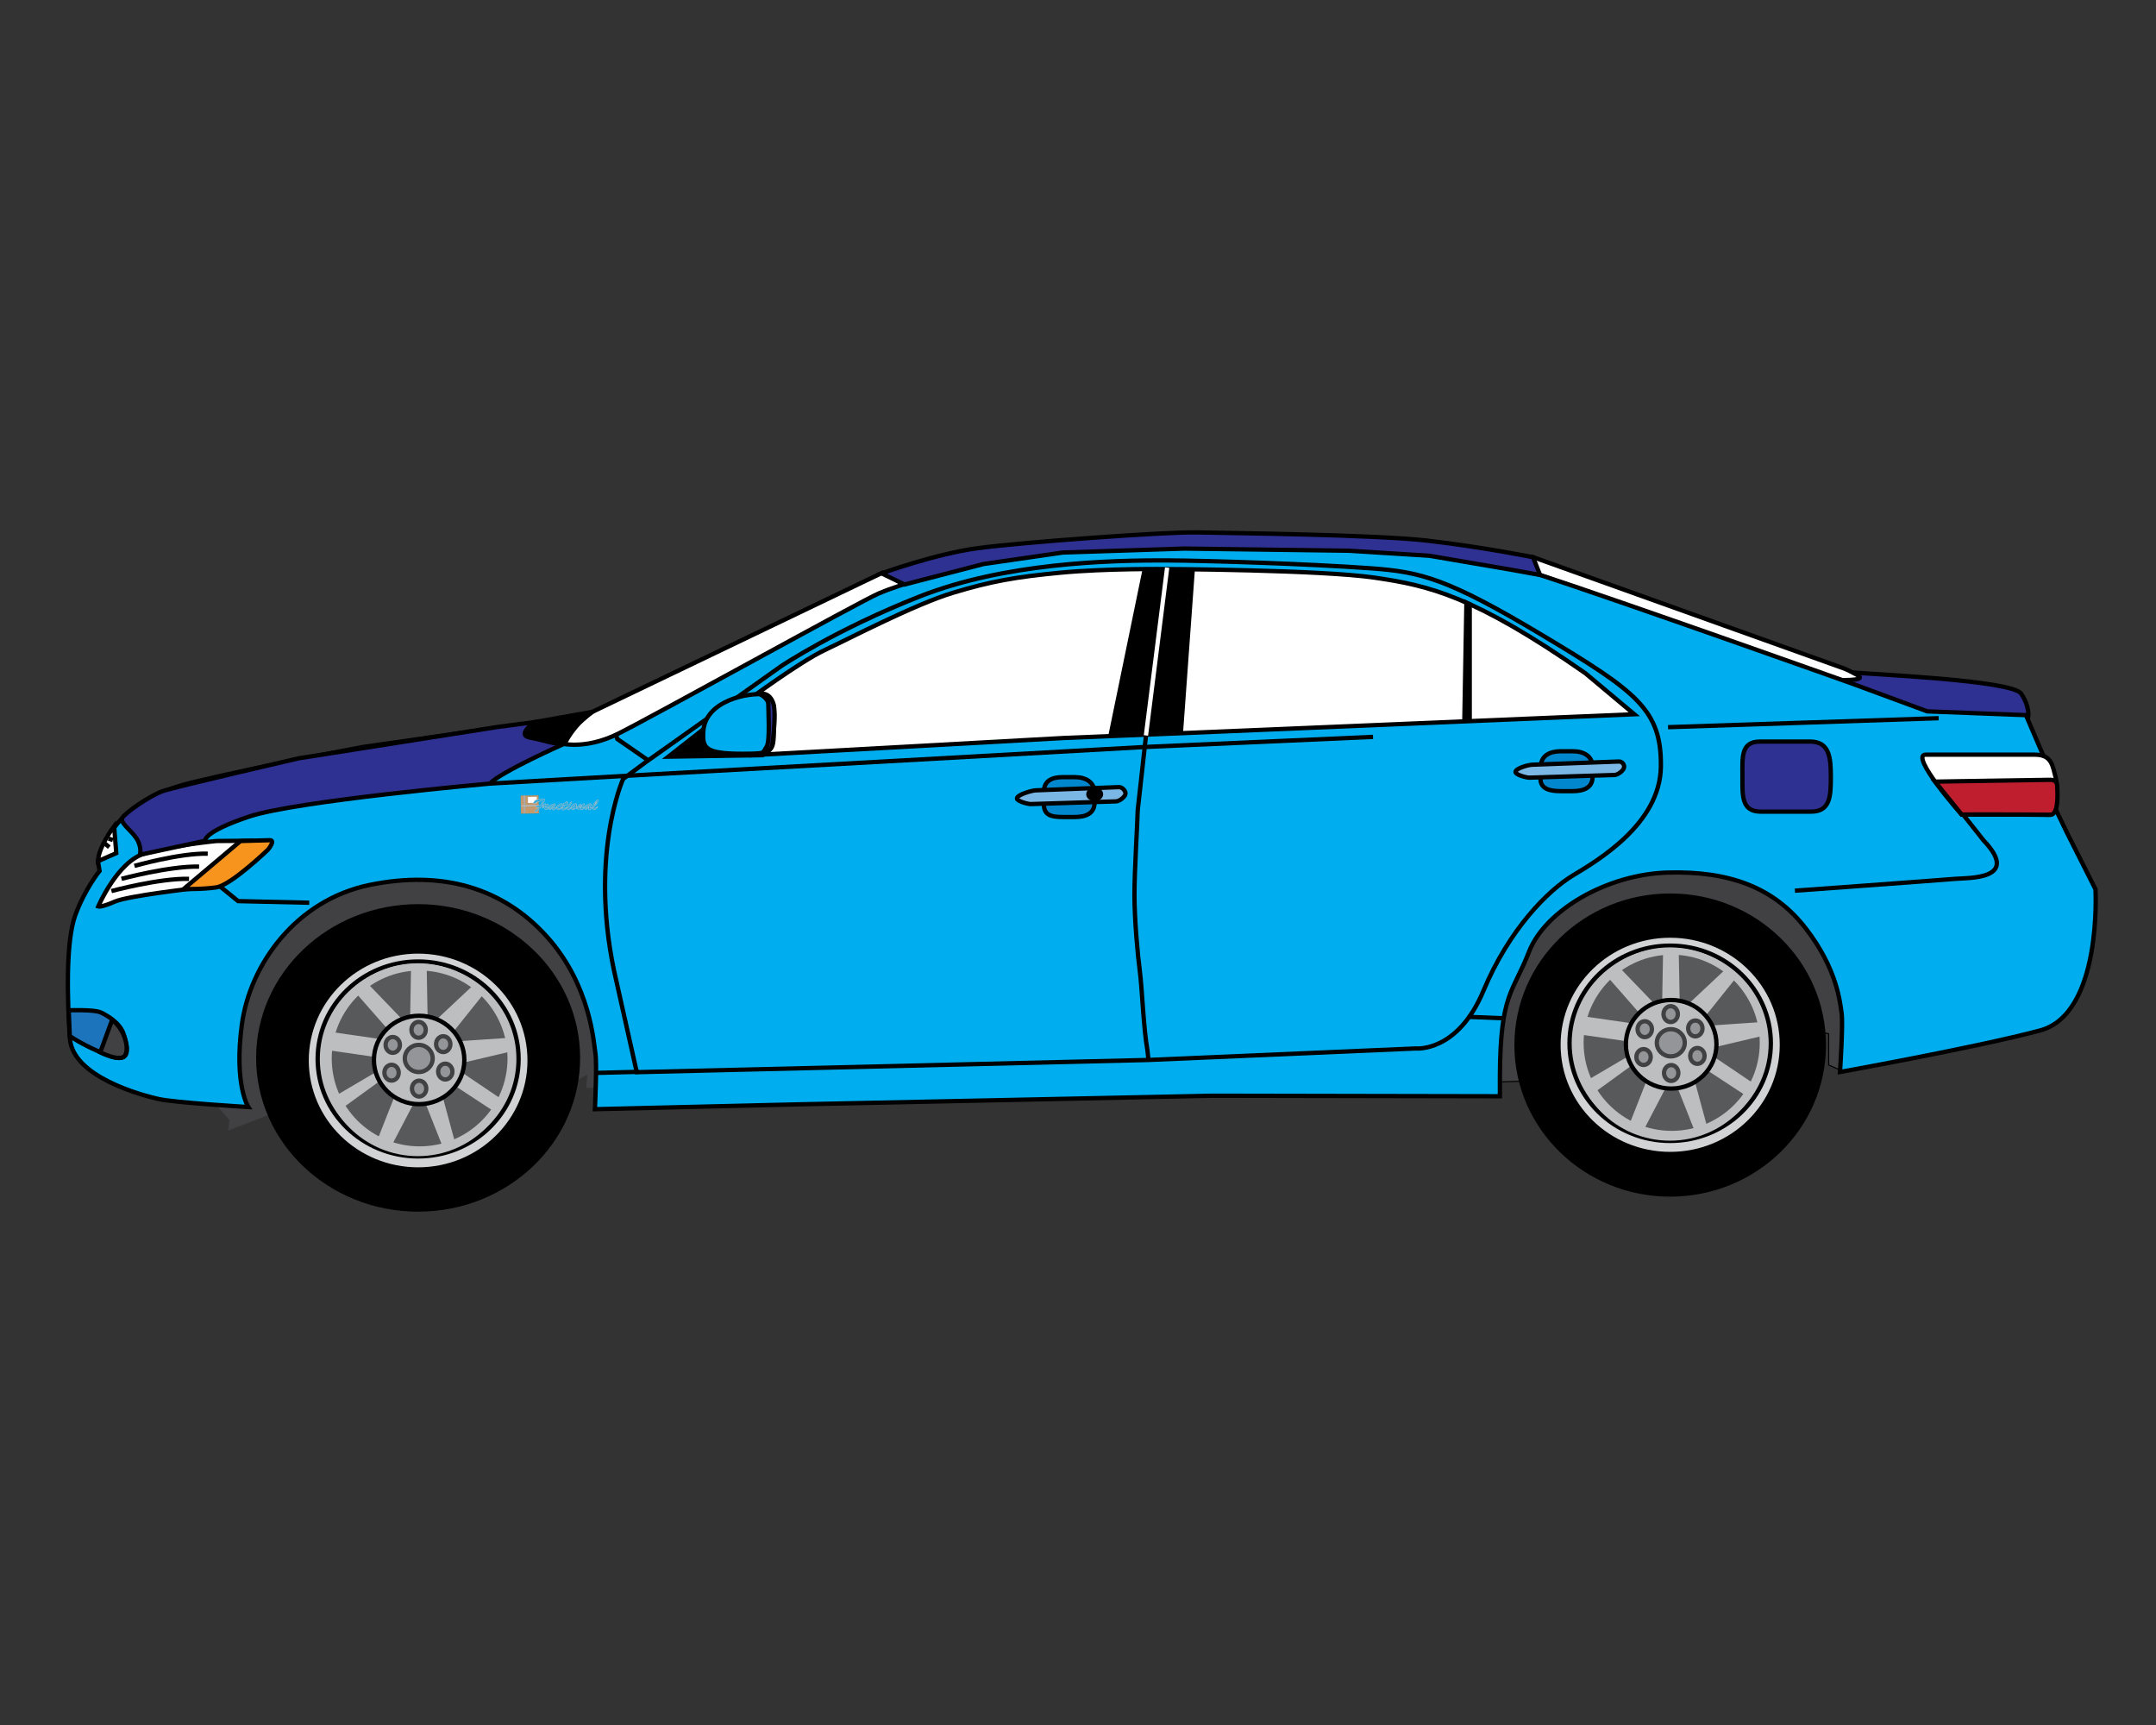<?xml version="1.0" encoding="utf-8"?>
<!-- Generator: Adobe Illustrator 16.0.3, SVG Export Plug-In . SVG Version: 6.00 Build 0)  -->
<!DOCTYPE svg PUBLIC "-//W3C//DTD SVG 1.1//EN" "http://www.w3.org/Graphics/SVG/1.1/DTD/svg11.dtd">
<svg version="1.1" id="Layer_1" xmlns="http://www.w3.org/2000/svg" xmlns:xlink="http://www.w3.org/1999/xlink" x="0px" y="0px"
	 width="500px" height="400px" viewBox="0 0 500 400" enable-background="new 0 0 500 400" xml:space="preserve">
<rect x="0" y="0" width="500" height="400" fill="#333333" stroke="none"/>
<g>
	<defs>
		<rect id="SVGID_1_" y="83" width="497.5" height="227.5"/>
	</defs>
	<clipPath id="SVGID_2_">
		<use xlink:href="#SVGID_1_"  overflow="visible"/>
	</clipPath>
	<path clip-path="url(#SVGID_2_)" fill="#414042" stroke="#414042" stroke-width="0.25" stroke-miterlimit="10" d="M141.091,251.955
		c0,0-1-27.25-9.75-35.25s-16-14.25-35.25-14s-36,9.75-40.25,23.25s-3.75,26.75-3.75,26.75l1.386,0.924l-5.136,0.326l5,5.75
		l-0.25,2.25l11-4.25v-2.385l10-35.99l43-1.375l14.75,33.5l4.5-2.5l-0.25,3.25L141.091,251.955z"/>
	<path clip-path="url(#SVGID_2_)" fill="#414042" stroke="#000000" stroke-width="0.25" stroke-miterlimit="10" d="M344.841,250.955
		l17-0.5l6.75-29.75l25.25-8.5l23.25,26.25l7,1.25v7.25l2.25,1l7-8.75l-11-26l-21.25-11.5c0,0-18.75-4.75-32.25,3.5s-21,25-21,25
		l-2.25,15L344.841,250.955z"/>
	<path clip-path="url(#SVGID_2_)" fill="#2E3192" stroke="#000000" stroke-miterlimit="10" d="M422.841,156.955
		c0,0,14.625,5,15.625,5.625s8,3.875,12.625,3.625s11.75,0.25,11.75,0.25l7.5-0.063c0,0,0.5-2.438-1.625-5.563
		s-35.5-4.5-38.625-4.875s-3.125,1-3.125,1H422.841z"/>
	<path clip-path="url(#SVGID_2_)" fill="#FFFFFF" stroke="#000000" stroke-miterlimit="10" d="M355.403,129.143
		c0,0-1.438,3.375,2.313,4.438s67.5,24.063,67.5,24.063s8.375,0.438,5.5-1.125s-3.563-1.688-3.563-1.688L355.403,129.143z"/>
	<path clip-path="url(#SVGID_2_)" fill="#FFFFFF" stroke="#000000" stroke-miterlimit="10" d="M137.258,165.122
		c0,0-8,6.418-7.25,7.334s2.584,2.916,9.834,0.333s30-15.833,30-15.833l18.583-10.083l19.667-9.917l1.667-1.417l-5.084-2.75
		L137.258,165.122z"/>
	<path clip-path="url(#SVGID_2_)" fill="#00AEEF" stroke="#000000" stroke-miterlimit="10" d="M469.841,165.83l4.5,10.5l1.875,10.25
		l3.125,6.5l6.625,13.125c0,0,1.625,28.875-12.875,32.75s-46.375,9.625-46.375,9.625s0.75-11.125,0.375-13.625s-1-10.25-8.375-19.75
		s-17.75-13.25-31.875-12.875s-28.5,8.75-32.25,18.375s-6.625,9.625-6.75,28.625v4.875l-66.625-0.125l-96,2l-47.25,1.125
		c0,0,0.5-10.5,0.125-12.875s-1.125-15.875-11.25-27.125s-24.125-15.5-41.125-12s-27.75,18.375-29.625,32.375s1.5,19.125,1.5,19.125
		s-17-1-20.875-1.875s-19.875-5.125-20.5-14s-1-22.5,1.25-28.625s5.625-10.25,5.625-10.25l-0.375-2.25l3.25-6.875
		c0,0,3.625-7.75,18.5-11.375s39.75-8.25,39.75-8.25l43.875-6.25l-1.5,4.375l2.75,0.875c0,0,5.875,2,14.125-2.125
		s56-30.625,60.375-32.5s17.125-5.875,29.5-8.125s24.125-2.5,26.25-2.5s48.75-0.5,51.25-0.5s25.375,0,45.625,6.625
		s72.875,25.375,72.875,25.375l17.625,6.5L469.841,165.83z"/>
	<path clip-path="url(#SVGID_2_)" fill="#FFFFFF" stroke="#000000" stroke-miterlimit="10" d="M173.341,162.456
		c0,0,12.166-9,17.833-11.667s20.999-10.666,29.833-13.333s14.5-3.667,25-4.667s24.667-0.833,24.667-0.833s35.667,0.167,48.167,2
		s23,4.167,48.833,22.167l11.333,9.5l-107.666,4.499l-24.5,1l-72.667,4L173.341,162.456z"/>
	<polygon clip-path="url(#SVGID_2_)" points="339.592,138.955 339.092,167.413 341.342,167.205 341.342,139.788 	"/>
	<path clip-path="url(#SVGID_2_)" fill="#0087CD" stroke="#000000" stroke-miterlimit="10" d="M253.841,186.122
		c0,2.555-2.07,3.333-4.625,3.333h-2.75c-2.555,0-4.375-0.361-4.375-2.916v-2.917c0-2.555,1.82-3.417,4.375-3.417h2.75
		c2.555,0,4.625,1.112,4.625,3.667V186.122z"/>
	<path clip-path="url(#SVGID_2_)" fill="#0087CD" stroke="#000000" stroke-miterlimit="10" d="M369.341,180.122
		c0,2.555-2.07,3.333-4.625,3.333h-2.75c-2.555,0-4.625-0.499-4.709-2.749l0.084-2.917c0-2.555,2.07-3.584,4.625-3.584h2.75
		c2.555,0,4.625,1.112,4.625,3.667V180.122z"/>
	<path clip-path="url(#SVGID_2_)" fill="#2E3192" stroke="#000000" stroke-miterlimit="10" d="M424.591,180.08
		c0,4.487-0.097,8.125-4.584,8.125h-11.666c-4.487,0-4.25-3.638-4.25-8.125l0,0c0-4.487-0.404-8.125,4.083-8.125h11.583
		C424.244,171.955,424.591,175.593,424.591,180.08L424.591,180.08z"/>
	<path clip-path="url(#SVGID_2_)" fill="#FFFFFF" stroke="#000000" stroke-miterlimit="10" d="M475.452,188.955
		c0,0-12.462-0.125-20.556-0.083c0,0-12.234-13.875-8.295-13.875l25.323,0.001c3.939,0,4.088,2.582,4.85,5.457
		C477.216,182.123,477.414,188.997,475.452,188.955z"/>
	<path clip-path="url(#SVGID_2_)" fill="#7BB7E4" stroke="#000000" stroke-miterlimit="10" d="M374.403,179.705l-19.75,0.625
		c-0.651,0-3.188-0.661-3.188-1.313c0-0.875,3.092-1.688,3.875-1.688l20.125-0.75c0.783,0,1.405,0.832,1.125,1.563
		C376.351,178.771,375.187,179.705,374.403,179.705z"/>
	<path clip-path="url(#SVGID_2_)" fill="#BE1E2D" stroke="#000000" stroke-miterlimit="10" d="M475.49,188.913
		c0,0-12.462-0.084-20.555-0.042l-6.17-7.625c0,0,4.069-0.083,4.928-0.083l21.517-0.333c0.32,0.041,1.804-0.25,1.883,1.458
		C477.174,184.017,477.453,188.955,475.49,188.913z"/>
	<path clip-path="url(#SVGID_2_)" fill="#7BB7E4" stroke="#000000" stroke-miterlimit="10" d="M258.778,185.83l-19.75,0.625
		c-0.651,0-3.188-0.661-3.188-1.313c0-0.875,3.592-1.875,4.375-1.875l19.313-0.75c0.783,0,1.718,1.02,1.438,1.75
		C260.726,184.896,259.562,185.83,258.778,185.83z"/>
	<ellipse clip-path="url(#SVGID_2_)" stroke="#000000" stroke-miterlimit="10" cx="253.872" cy="184.174" rx="1.469" ry="1.094"/>
	<path clip-path="url(#SVGID_2_)" fill="#1C75BC" stroke="#000000" stroke-miterlimit="10" d="M15.935,234.268
		c0,0,5.906-0.219,7.438,0.5s4.563,2.469,5.344,5.156s2.063,6.969-3.594,4.813s-8.938-4.5-8.938-4.5L15.935,234.268z"/>
	<path clip-path="url(#SVGID_2_)" fill="#414042" stroke="#000000" stroke-miterlimit="10" d="M25.997,236.518l-2.75,7.5
		c0,0,4.656,2.375,5.75,0.719S28.81,238.518,25.997,236.518z"/>
	<path clip-path="url(#SVGID_2_)" fill="#2E3192" stroke="#000000" stroke-miterlimit="10" d="M204.466,132.955l5.293,2.584
		l18.333-4.75l18.416-2.667l28.167-0.916l38.167,0.5l18.666,1.166l19,3.25l6.646,1.208l-1.625-4.125c0,0-12.103-2.417-24.437-3.833
		s-45.917-1.749-53.417-1.916s-41.167,2.332-51,3.666S204.466,132.955,204.466,132.955z"/>
	<path clip-path="url(#SVGID_2_)" fill="#FFFFFF" stroke="#000000" stroke-miterlimit="10" d="M22.778,210.205
		c0,0,4.438-10.438,10.813-12.313s16.563-2.875,16.563-2.875l7.563-0.063l-12.375,11c0,0-15.625,1.75-18.75,3.125
		S22.778,210.205,22.778,210.205z"/>
	<path clip-path="url(#SVGID_2_)" fill="#F7941E" stroke="#000000" stroke-miterlimit="10" d="M62.528,194.83l-6.75,0.188
		l-13.188,11.125c0,0,4.125,0.125,7.563-0.375s12-8.75,12-8.75S64.028,194.768,62.528,194.83z"/>
	<path clip-path="url(#SVGID_2_)" fill="none" stroke="#000000" stroke-miterlimit="10" d="M149.674,176.789l-5.166,3.833
		c0,0-8.333,18.5-1.5,47.167l4.666,20.833l118.667-2.833l62-2.667c0,0,9.666,1,15.666-13.333s15.001-23.333,20.834-26.833
		s20.166-12,20.333-25.167s-5.5-17.334-27.5-30.5s-28.167-14.666-39.667-15.5c-15.078-1.094-38.623-1.785-46.833-1.833
		c-14.55-0.085-38.333,0.666-57.833,8.333s-32.167,16.167-32.167,16.167L149.674,176.789z"/>
	<polygon clip-path="url(#SVGID_2_)" stroke="#000000" stroke-miterlimit="10" points="155.007,175.456 165.007,167.622 
		171.341,173.289 175.841,173.789 176.425,175.123 	"/>
	<path clip-path="url(#SVGID_2_)" fill="#2E3192" stroke="#000000" stroke-miterlimit="10" d="M130.591,172.58
		c0,0-14.375,6.375-17,9.125c0,0-44.875,4-55.75,7.625s-10.25,5.625-10.25,5.625l-15.125,3.25c0,0,0.5-1.875-0.875-3.875
		s-3.75-3.5-3.25-4.625s6.5-5.25,9.375-6.25s31.625-7.625,31.625-7.625l46-7.25l8.584-1.124l0.416,1.249l4.5,2.5L130.591,172.58z"/>
	<path clip-path="url(#SVGID_2_)" fill="#FFFFFF" stroke="#000000" stroke-miterlimit="10" d="M22.716,199.705l4.25-1.875l-0.5-6.25
		C26.466,191.58,22.841,196.33,22.716,199.705z"/>
	<path clip-path="url(#SVGID_2_)" fill="none" stroke="#000000" stroke-miterlimit="10" d="M266.341,245.789l-0.25-2.334
		c-0.875-4.75-1.25-14.5-1.75-18.25s-1.25-12-1.25-17.75s0.75-17.5,0.75-19.5l1.916-17.249"/>
	<polyline clip-path="url(#SVGID_2_)" fill="none" stroke="#000000" stroke-miterlimit="10" points="51.216,205.705 55.216,208.955 
		71.716,209.33 	"/>
	
		<line clip-path="url(#SVGID_2_)" fill="none" stroke="#000000" stroke-miterlimit="10" x1="138.257" y1="248.788" x2="148.174" y2="248.538"/>
	
		<line clip-path="url(#SVGID_2_)" fill="none" stroke="#000000" stroke-miterlimit="10" x1="340.424" y1="235.788" x2="348.674" y2="236.122"/>
	<path clip-path="url(#SVGID_2_)" fill="none" stroke="#000000" stroke-miterlimit="10" d="M416.258,206.538
		c0,0,31.414-2.271,37.166-2.75c3-0.25,15.334,0.251,6.584-8.916l-4.749-6"/>
	<polyline clip-path="url(#SVGID_2_)" fill="none" stroke="#000000" stroke-miterlimit="10" points="142.841,170.455 
		143.174,171.372 150.174,176.205 	"/>
	<polyline clip-path="url(#SVGID_2_)" fill="none" stroke="#000000" stroke-miterlimit="10" points="113.591,181.705 
		145.674,179.872 265.674,173.205 318.424,170.872 	"/>
	
		<line clip-path="url(#SVGID_2_)" fill="none" stroke="#000000" stroke-miterlimit="10" x1="386.841" y1="168.622" x2="449.591" y2="166.538"/>
	<polygon clip-path="url(#SVGID_2_)" points="264.925,132.205 256.967,170.872 274.342,170.205 277.133,131.747 265.217,131.705 	
		"/>
	<path clip-path="url(#SVGID_2_)" fill="none" stroke="#000000" stroke-miterlimit="10" d="M270.674,131.956"/>
	
		<line clip-path="url(#SVGID_2_)" fill="none" stroke="#FFFFFF" stroke-miterlimit="10" x1="270.674" y1="131.622" x2="265.757" y2="170.539"/>
	<g clip-path="url(#SVGID_2_)">
		<g>
			
				<rect x="120.846" y="184.35" transform="matrix(1 -0.018 0.018 1 -3.432 2.309)" fill="#C49A6C" stroke="#000000" stroke-width="0.01" stroke-miterlimit="10" width="4.166" height="4.195"/>
			<polygon fill="#A7A9AC" stroke="#000000" stroke-width="0.01" stroke-miterlimit="10" points="121.873,188.566 121.488,188.57 
				121.409,184.375 121.794,184.371 			"/>
			
				<rect x="120.852" y="186.626" transform="matrix(1 -0.019 0.019 1 -3.53 2.372)" fill="#BCBEC0" stroke="#000000" stroke-width="0.01" stroke-miterlimit="10" width="4.212" height="0.355"/>
			
				<rect x="122.441" y="184.712" transform="matrix(1 -0.018 0.018 1 -3.364 2.285)" fill="#FFFFFF" stroke="#000000" stroke-width="0.01" stroke-miterlimit="10" width="2.086" height="1.412"/>
		</g>
		<g>
			<path fill="#27AAE1" stroke="#BCBEC0" stroke-width="0.1" stroke-miterlimit="10" d="M124.825,187.788
				c-0.124,0.131-0.567,0.54-0.737,0.539c-0.052,0-0.089-0.04-0.089-0.091c0-0.102,0.153-0.293,0.224-0.367
				c0.112-0.128,0.219-0.187,0.379-0.23l0.429-0.455l-0.549,0.044c-0.025,0.005-0.177,0.005-0.187-0.047
				c-0.013-0.103,0.001-0.19,0.097-0.254c0.112-0.072,0.354-0.15,0.493-0.177l0.561-0.108c0.121-0.161,0.414-0.667,0.414-0.849
				c-0.001-0.07-0.055-0.067-0.116-0.066c-0.008,0-0.025-0.016-0.305,0.03c-0.421,0.071-0.841,0.177-1.229,0.347l0.008,0.008
				l0.19-0.005c0.025,0.001,0.068-0.003,0.069,0.032c0,0.044-0.08,0.059-0.111,0.063l-0.423,0.134
				c-0.248,0.077-0.281,0.032-0.283-0.033c0.002-0.105,0.209-0.473,0.282-0.561c0.141-0.181,0.338-0.22,0.553-0.269
				c0.958-0.224,1.233-0.235,1.448-0.236c0.132-0.001,0.377,0.014,0.379,0.194c0,0.27-0.406,0.989-0.572,1.231l0.244,0.04
				l-0.145,0.236c-0.029,0.047-0.052,0.094-0.098,0.116c-0.079,0.038-0.216,0.053-0.301,0.069L124.825,187.788z"/>
			<path fill="#27AAE1" stroke="#BCBEC0" stroke-width="0.1" stroke-miterlimit="10" d="M126.3,186.955
				c-0.128,0.201-0.282,0.298-0.439,0.455l-0.013-0.161c0.093-0.077,0.17-0.169,0.24-0.268c-0.078-0.008-0.099-0.036-0.099-0.114
				c-0.002-0.264,0.371-0.527,0.459-0.528c0.036,0,0.066,0.03,0.066,0.064c-0.001,0.036-0.013,0.066-0.025,0.102
				c0.344-0.05,0.544-0.094,0.581-0.051c0.058,0.069,0.082,0.13,0.089,0.195c0.002,0.112-0.068,0.168-0.152,0.237
				c-0.106,0.093-0.284,0.271-0.283,0.419c-0.001,0.06,0.059,0.102,0.113,0.102c0.155-0.002,0.387-0.239,0.506-0.33l0.025,0.136
				c-0.137,0.156-0.557,0.564-0.766,0.565c-0.153-0.001-0.249-0.142-0.249-0.281c-0.001-0.251,0.188-0.442,0.333-0.621l-0.004-0.005
				L126.3,186.955z"/>
			<path fill="#27AAE1" stroke="#BCBEC0" stroke-width="0.1" stroke-miterlimit="10" d="M127.92,187.495
				c-0.067,0.056-0.302,0.249-0.387,0.248c-0.103,0.001-0.315-0.241-0.323-0.432c-0.016-0.457,0.935-0.928,1.361-0.942
				c0.168-0.004,0.238,0.132,0.238,0.175c0.001,0.044-0.096,0.081-0.13,0.093c0.071,0.029,0.108,0.068,0.107,0.15
				c0,0.116-0.319,0.375-0.317,0.547c0,0.062,0.055,0.088,0.115,0.088c0.153-0.003,0.361-0.188,0.518-0.296l0.03,0.135
				c-0.157,0.182-0.647,0.574-0.826,0.572c-0.119,0.003-0.178-0.084-0.177-0.19c-0.001-0.118,0.088-0.313,0.135-0.412l-0.008-0.006
				L127.92,187.495z M127.476,187.402c0.006,0.02,0.021,0.084,0.074,0.073c0.074-0.015,0.188-0.004,0.91-0.74l-0.005-0.005
				C127.583,186.998,127.478,187.222,127.476,187.402z"/>
			<path fill="#27AAE1" stroke="#BCBEC0" stroke-width="0.1" stroke-miterlimit="10" d="M129.517,187.052
				c-0.081,0.059-0.147,0.113-0.148,0.217c0.002,0.084,0.091,0.197,0.279,0.197c0.277,0,0.598-0.26,0.809-0.423l0.046,0.142
				c-0.224,0.238-0.633,0.603-0.981,0.604c-0.282,0.001-0.418-0.263-0.419-0.531c-0.001-0.311,0.11-0.425,0.348-0.604
				c0.163-0.125,0.515-0.324,0.72-0.326c0.113,0.001,0.165,0.057,0.165,0.168c0,0.203-0.287,0.486-0.386,0.486
				c-0.085,0-0.121-0.092-0.125-0.16L129.517,187.052z"/>
			<path fill="#27AAE1" stroke="#BCBEC0" stroke-width="0.1" stroke-miterlimit="10" d="M131.701,186.207
				c-0.174,0.347-0.201,0.483-0.604,0.459c-0.125,0.161-0.334,0.463-0.331,0.683c-0.001,0.08,0.023,0.128,0.108,0.129
				c0.117,0,0.25-0.111,0.631-0.384l0.017,0.161c-0.214,0.198-0.608,0.592-0.92,0.592c-0.143,0.001-0.231-0.097-0.232-0.245
				c-0.001-0.121,0.048-0.259,0.094-0.366l-0.008-0.006l-0.186,0.15l-0.04-0.14c0.219-0.169,0.419-0.355,0.556-0.589
				c-0.225,0.002-0.156-0.013-0.35,0.016l0.041-0.065c0.197-0.322,0.226-0.381,0.618-0.396c0.109-0.152,0.189-0.325,0.402-0.325
				c0.048,0.001,0.116,0.012,0.116,0.068c0,0.067-0.105,0.188-0.141,0.24L131.701,186.207z"/>
			<path fill="#27AAE1" stroke="#BCBEC0" stroke-width="0.1" stroke-miterlimit="10" d="M132.538,187.256
				c-0.164,0.203-0.486,0.531-0.764,0.533c-0.217,0-0.317-0.249-0.317-0.436c-0.001-0.447,0.456-0.884,0.677-0.884
				c0.061-0.001,0.159,0.02,0.161,0.103c0,0.183-0.362,0.51-0.517,0.617c-0.027,0.149,0.027,0.229,0.197,0.229
				c0.192-0.002,0.384-0.195,0.529-0.301L132.538,187.256z M132.183,186.236c-0.001-0.147,0.176-0.28,0.319-0.281
				c0.065,0,0.12,0.048,0.12,0.113c0,0.146-0.134,0.327-0.292,0.326C132.243,186.396,132.183,186.326,132.183,186.236z"/>
			<path fill="#27AAE1" stroke="#BCBEC0" stroke-width="0.1" stroke-miterlimit="10" d="M134.021,187.178
				c-0.164,0.209-0.324,0.298-0.592,0.299c-0.154,0.157-0.334,0.276-0.564,0.275c-0.19,0.001-0.365-0.189-0.383-0.521
				c-0.008-0.274,0.128-0.459,0.333-0.618c0.196-0.161,0.462-0.261,0.685-0.273c0.081-0.002,0.199,0.033,0.199,0.131
				c0,0.059-0.04,0.078-0.082,0.101c0.108,0.03,0.132,0.107,0.133,0.218c-0.001,0.159-0.073,0.288-0.142,0.431
				c0.161,0.029,0.264-0.108,0.376-0.195L134.021,187.178z M132.903,187.01c-0.079,0.08-0.15,0.224-0.15,0.337
				c0.002,0.106,0.073,0.138,0.162,0.138c0.121,0.001,0.199-0.07,0.283-0.147c-0.025-0.059-0.043-0.105-0.045-0.167
				c-0.001-0.19,0.172-0.423,0.156-0.429C133.186,186.814,133.012,186.902,132.903,187.01z"/>
			<path fill="#27AAE1" stroke="#BCBEC0" stroke-width="0.1" stroke-miterlimit="10" d="M135.694,186.996l0.029,0.162
				c-0.191,0.173-0.569,0.626-0.836,0.626c-0.14,0-0.205-0.117-0.204-0.243c-0.001-0.219,0.194-0.46,0.312-0.63l-0.007-0.009
				c-0.214,0.158-0.399,0.353-0.563,0.564c-0.056,0.071-0.188,0.248-0.288,0.248c-0.162,0.001-0.202-0.229-0.205-0.354
				c-0.012-0.253,0.217-0.623,0.43-0.803c0.047-0.041,0.079-0.045,0.141-0.044c0.221,0.005,0.204,0.057,0.204,0.078
				c0,0.144-0.46,0.515-0.463,0.603c0.002,0.022,0.02,0.04,0.043,0.04c0.025-0.001,0.058-0.031,0.074-0.05
				c0.29-0.375,0.964-0.829,1.07-0.83c0.015,0.001,0.037,0.02,0.057,0.071c0.023,0.056,0.047,0.121,0.058,0.198
				c0,0.142-0.45,0.422-0.45,0.675c0.001,0.032,0.031,0.064,0.067,0.064c0.087,0.001,0.248-0.128,0.313-0.184L135.694,186.996z"/>
			<path fill="#27AAE1" stroke="#BCBEC0" stroke-width="0.1" stroke-miterlimit="10" d="M136.27,187.473
				c-0.068,0.054-0.304,0.246-0.386,0.247c-0.103-0.001-0.316-0.241-0.324-0.433c-0.017-0.457,0.935-0.929,1.358-0.94
				c0.169-0.006,0.24,0.129,0.24,0.174c0,0.044-0.096,0.081-0.129,0.091c0.07,0.031,0.105,0.07,0.108,0.15
				c0,0.118-0.318,0.374-0.318,0.547c0,0.063,0.056,0.089,0.113,0.088c0.154,0,0.363-0.188,0.52-0.296l0.031,0.137
				c-0.158,0.181-0.649,0.571-0.826,0.574c-0.122-0.001-0.177-0.088-0.179-0.193c0-0.117,0.087-0.314,0.136-0.413l-0.007-0.006
				L136.27,187.473z M135.826,187.377c0.005,0.02,0.019,0.085,0.073,0.074c0.074-0.015,0.188-0.005,0.91-0.739l-0.008-0.008
				C135.931,186.973,135.824,187.199,135.826,187.377z"/>
			<path fill="#27AAE1" stroke="#BCBEC0" stroke-width="0.1" stroke-miterlimit="10" d="M138.626,187.172
				c-0.199,0.209-0.543,0.582-0.856,0.581c-0.271,0.001-0.328-0.259-0.33-0.478c-0.001-0.383,0.165-0.796,0.401-1.09
				c0.32-0.399,0.667-0.742,0.785-0.743c0.062,0,0.077,0.089,0.073,0.137c-0.025,0.347-0.119,0.668-0.912,1.441
				c-0.032,0.062-0.042,0.165-0.026,0.251c0.035,0.085,0.086,0.159,0.184,0.158c0.204,0,0.484-0.234,0.63-0.368L138.626,187.172z
				 M137.866,186.682c0.261-0.241,0.486-0.594,0.551-0.802c-0.181,0.087-0.387,0.417-0.558,0.798L137.866,186.682z"/>
		</g>
	</g>
	<path clip-path="url(#SVGID_2_)" stroke="#000000" stroke-miterlimit="10" d="M123.925,167.456c0,0-4.25,3-1,3.583
		s5.708,1.666,8.041,1.416c0,0,1.833-4.209,6.375-7.375L123.925,167.456z"/>
	<path clip-path="url(#SVGID_2_)" fill="#00AEEF" stroke="#000000" stroke-miterlimit="10" d="M177.175,161.039
		c3.209,0.455,2.25,6.25,2.25,9.25c0,4.174-1,4.5-7.166,4.5c-8.75,0-9.334-1.333-9.167-5
		C163.432,162.323,173.819,160.563,177.175,161.039z"/>
	<path clip-path="url(#SVGID_2_)" fill="#2E3192" stroke="#000000" stroke-miterlimit="10" d="M176.092,160.872
		c0,0,2.083,1,2.083,2.417s0.417,8.333-0.333,9.75s-1.083,1.583-1.083,1.583s2-0.166,2.333-1.916s0.736-6.708,0.417-8.917
		c-0.112-0.778-0.667-2.167-1.667-2.667S176.092,160.872,176.092,160.872z"/>
	<g clip-path="url(#SVGID_2_)">
		<ellipse stroke="#000000" stroke-miterlimit="10" cx="96.967" cy="245.312" rx="37.068" ry="35.154"/>
		<g>
			<ellipse fill="#D1D3D4" stroke="#000000" stroke-miterlimit="10" cx="96.967" cy="245.906" rx="25.859" ry="25.277"/>
			<ellipse fill="#BCBEC0" stroke="#000000" stroke-miterlimit="10" cx="96.967" cy="245.556" rx="23.297" ry="22.596"/>
			<circle fill="#58595B" cx="97.315" cy="245.439" r="20.385"/>
			<path fill="#BCBEC0" d="M96.907,223.365c-12.352,0-22.362,10.015-22.362,22.364c0,12.352,10.011,22.365,22.362,22.365
				s22.367-10.014,22.367-22.365C119.274,233.38,109.259,223.365,96.907,223.365z M117.816,240.665l-11.997,0.815l-1.166-1.632
				l7.921-9.901L117.816,240.665z M110.012,228.201l-9.201,8.619l-1.631-0.35l-0.233-12.464L110.012,228.201z M95.335,223.774
				l-0.232,12.812l-1.398,0.234l-8.969-9.32L95.335,223.774z M82.057,229.715l8.385,9.552l-1.745,1.746l-12.931-1.863
				L82.057,229.715z M75.65,243.459l12.929,1.863l1.397,1.632l-11.881,6.989C76.813,252.195,75.65,243.459,75.65,243.459z
				 M78.911,257.32l10.6-7.688l2.331,3.727l-4.312,10.95C87.53,264.31,78.796,258.833,78.911,257.32z M90.793,265.709l5.476-10.485
				l1.979-0.466l4.425,11.183C102.673,265.94,91.842,267.339,90.793,265.709z M105.587,265.126l-3.379-12.464l1.631-1.98
				l11.183,7.34L105.587,265.126z M105.587,247.652l0.581-0.931l12.348-2.912c0,0-1.166,9.9-2.214,11.064L105.587,247.652z"/>
			<ellipse fill="#BCBEC0" stroke="#000000" stroke-miterlimit="10" cx="97.2" cy="245.789" rx="10.485" ry="10.252"/>
			<ellipse fill="#939598" stroke="#414042" stroke-miterlimit="10" cx="97.112" cy="245.439" rx="3.231" ry="3.145"/>
			<ellipse fill="#939598" stroke="#414042" stroke-miterlimit="10" cx="91.084" cy="242.295" rx="1.66" ry="1.834"/>
			<ellipse fill="#939598" stroke="#414042" stroke-miterlimit="10" cx="90.807" cy="248.737" rx="1.66" ry="1.835"/>
			<ellipse fill="#939598" stroke="#414042" stroke-miterlimit="10" cx="102.791" cy="242.12" rx="1.659" ry="1.835"/>
			<ellipse fill="#939598" stroke="#414042" stroke-miterlimit="10" cx="97.08" cy="238.802" rx="1.659" ry="1.835"/>
			<path fill="#939598" stroke="#414042" stroke-miterlimit="10" d="M98.858,252.43c0,1.012-0.741,1.834-1.66,1.834
				c-0.916,0-1.657-0.822-1.657-1.834c0-1.016,0.741-1.836,1.657-1.836C98.117,250.594,98.858,251.414,98.858,252.43z"/>
			<ellipse fill="#939598" stroke="#414042" stroke-miterlimit="10" cx="103.267" cy="248.477" rx="1.658" ry="1.833"/>
		</g>
	</g>
	<g clip-path="url(#SVGID_2_)">
		<ellipse stroke="#000000" stroke-miterlimit="10" cx="387.333" cy="242.333" rx="35.628" ry="34.654"/>
		<g>
			<ellipse fill="#D1D3D4" stroke="#000000" stroke-miterlimit="10" cx="387.332" cy="242.272" rx="25.91" ry="25.327"/>
			<ellipse fill="#BCBEC0" stroke="#000000" stroke-miterlimit="10" cx="387.332" cy="241.921" rx="23.343" ry="22.641"/>
			<circle fill="#58595B" cx="387.681" cy="241.805" r="20.425"/>
			<path fill="#BCBEC0" d="M387.273,219.686c-12.377,0-22.407,10.035-22.407,22.409c0,12.376,10.03,22.409,22.407,22.409
				c12.375,0,22.409-10.033,22.409-22.409C409.683,229.721,399.648,219.686,387.273,219.686z M408.224,237.02l-12.021,0.817
				l-1.168-1.636l7.937-9.92L408.224,237.02z M400.403,224.531l-9.22,8.637l-1.634-0.351l-0.234-12.488L400.403,224.531z
				 M385.696,220.097l-0.232,12.837l-1.4,0.234l-8.986-9.338L385.696,220.097z M372.392,226.048l8.403,9.571l-1.75,1.75
				l-12.956-1.868L372.392,226.048z M365.973,239.819l12.954,1.867l1.402,1.636l-11.905,7.002
				C367.14,248.573,365.973,239.819,365.973,239.819z M369.24,253.71l10.621-7.704l2.335,3.734l-4.32,10.971
				C377.876,260.711,369.124,255.225,369.24,253.71z M381.146,262.113l5.486-10.506l1.982-0.467l4.436,11.205
				C393.05,262.346,382.196,263.747,381.146,262.113z M395.968,261.528l-3.385-12.487l1.635-1.984l11.204,7.354L395.968,261.528z
				 M395.968,244.021l0.583-0.933l12.372-2.916c0,0-1.167,9.92-2.218,11.086L395.968,244.021z"/>
			<ellipse fill="#BCBEC0" stroke="#000000" stroke-miterlimit="10" cx="387.564" cy="242.154" rx="10.505" ry="10.271"/>
			<ellipse fill="#939598" stroke="#414042" stroke-miterlimit="10" cx="387.477" cy="241.805" rx="3.239" ry="3.15"/>
			<ellipse fill="#939598" stroke="#414042" stroke-miterlimit="10" cx="381.437" cy="238.653" rx="1.664" ry="1.838"/>
			<ellipse fill="#939598" stroke="#414042" stroke-miterlimit="10" cx="381.159" cy="245.108" rx="1.664" ry="1.839"/>
			<ellipse fill="#939598" stroke="#414042" stroke-miterlimit="10" cx="393.167" cy="238.478" rx="1.662" ry="1.839"/>
			<ellipse fill="#939598" stroke="#414042" stroke-miterlimit="10" cx="387.446" cy="235.153" rx="1.663" ry="1.838"/>
			<path fill="#939598" stroke="#414042" stroke-miterlimit="10" d="M389.228,248.809c0,1.014-0.743,1.836-1.662,1.836
				s-1.663-0.822-1.663-1.836c0-1.018,0.744-1.84,1.663-1.84S389.228,247.791,389.228,248.809z"/>
			<ellipse fill="#939598" stroke="#414042" stroke-miterlimit="10" cx="393.644" cy="244.848" rx="1.663" ry="1.837"/>
		</g>
	</g>
	<path clip-path="url(#SVGID_2_)" fill="none" stroke="#000000" stroke-miterlimit="10" d="M31.174,200.788c0,0,10.5-2.999,17-2.833
		"/>
	<path clip-path="url(#SVGID_2_)" fill="none" stroke="#000000" stroke-miterlimit="10" d="M28.174,203.788
		c0,0,11.117-2.999,18-2.833"/>
	<path clip-path="url(#SVGID_2_)" fill="none" stroke="#000000" stroke-miterlimit="10" d="M25.841,206.621
		c0,0,11.117-2.999,18-2.833"/>
	
		<line clip-path="url(#SVGID_2_)" fill="none" stroke="#000000" stroke-miterlimit="10" x1="24.341" y1="195.621" x2="25.341" y2="196.455"/>
	
		<line clip-path="url(#SVGID_2_)" fill="none" stroke="#000000" stroke-miterlimit="10" x1="25.174" y1="194.455" x2="26.174" y2="194.788"/>
</g>
</svg>

